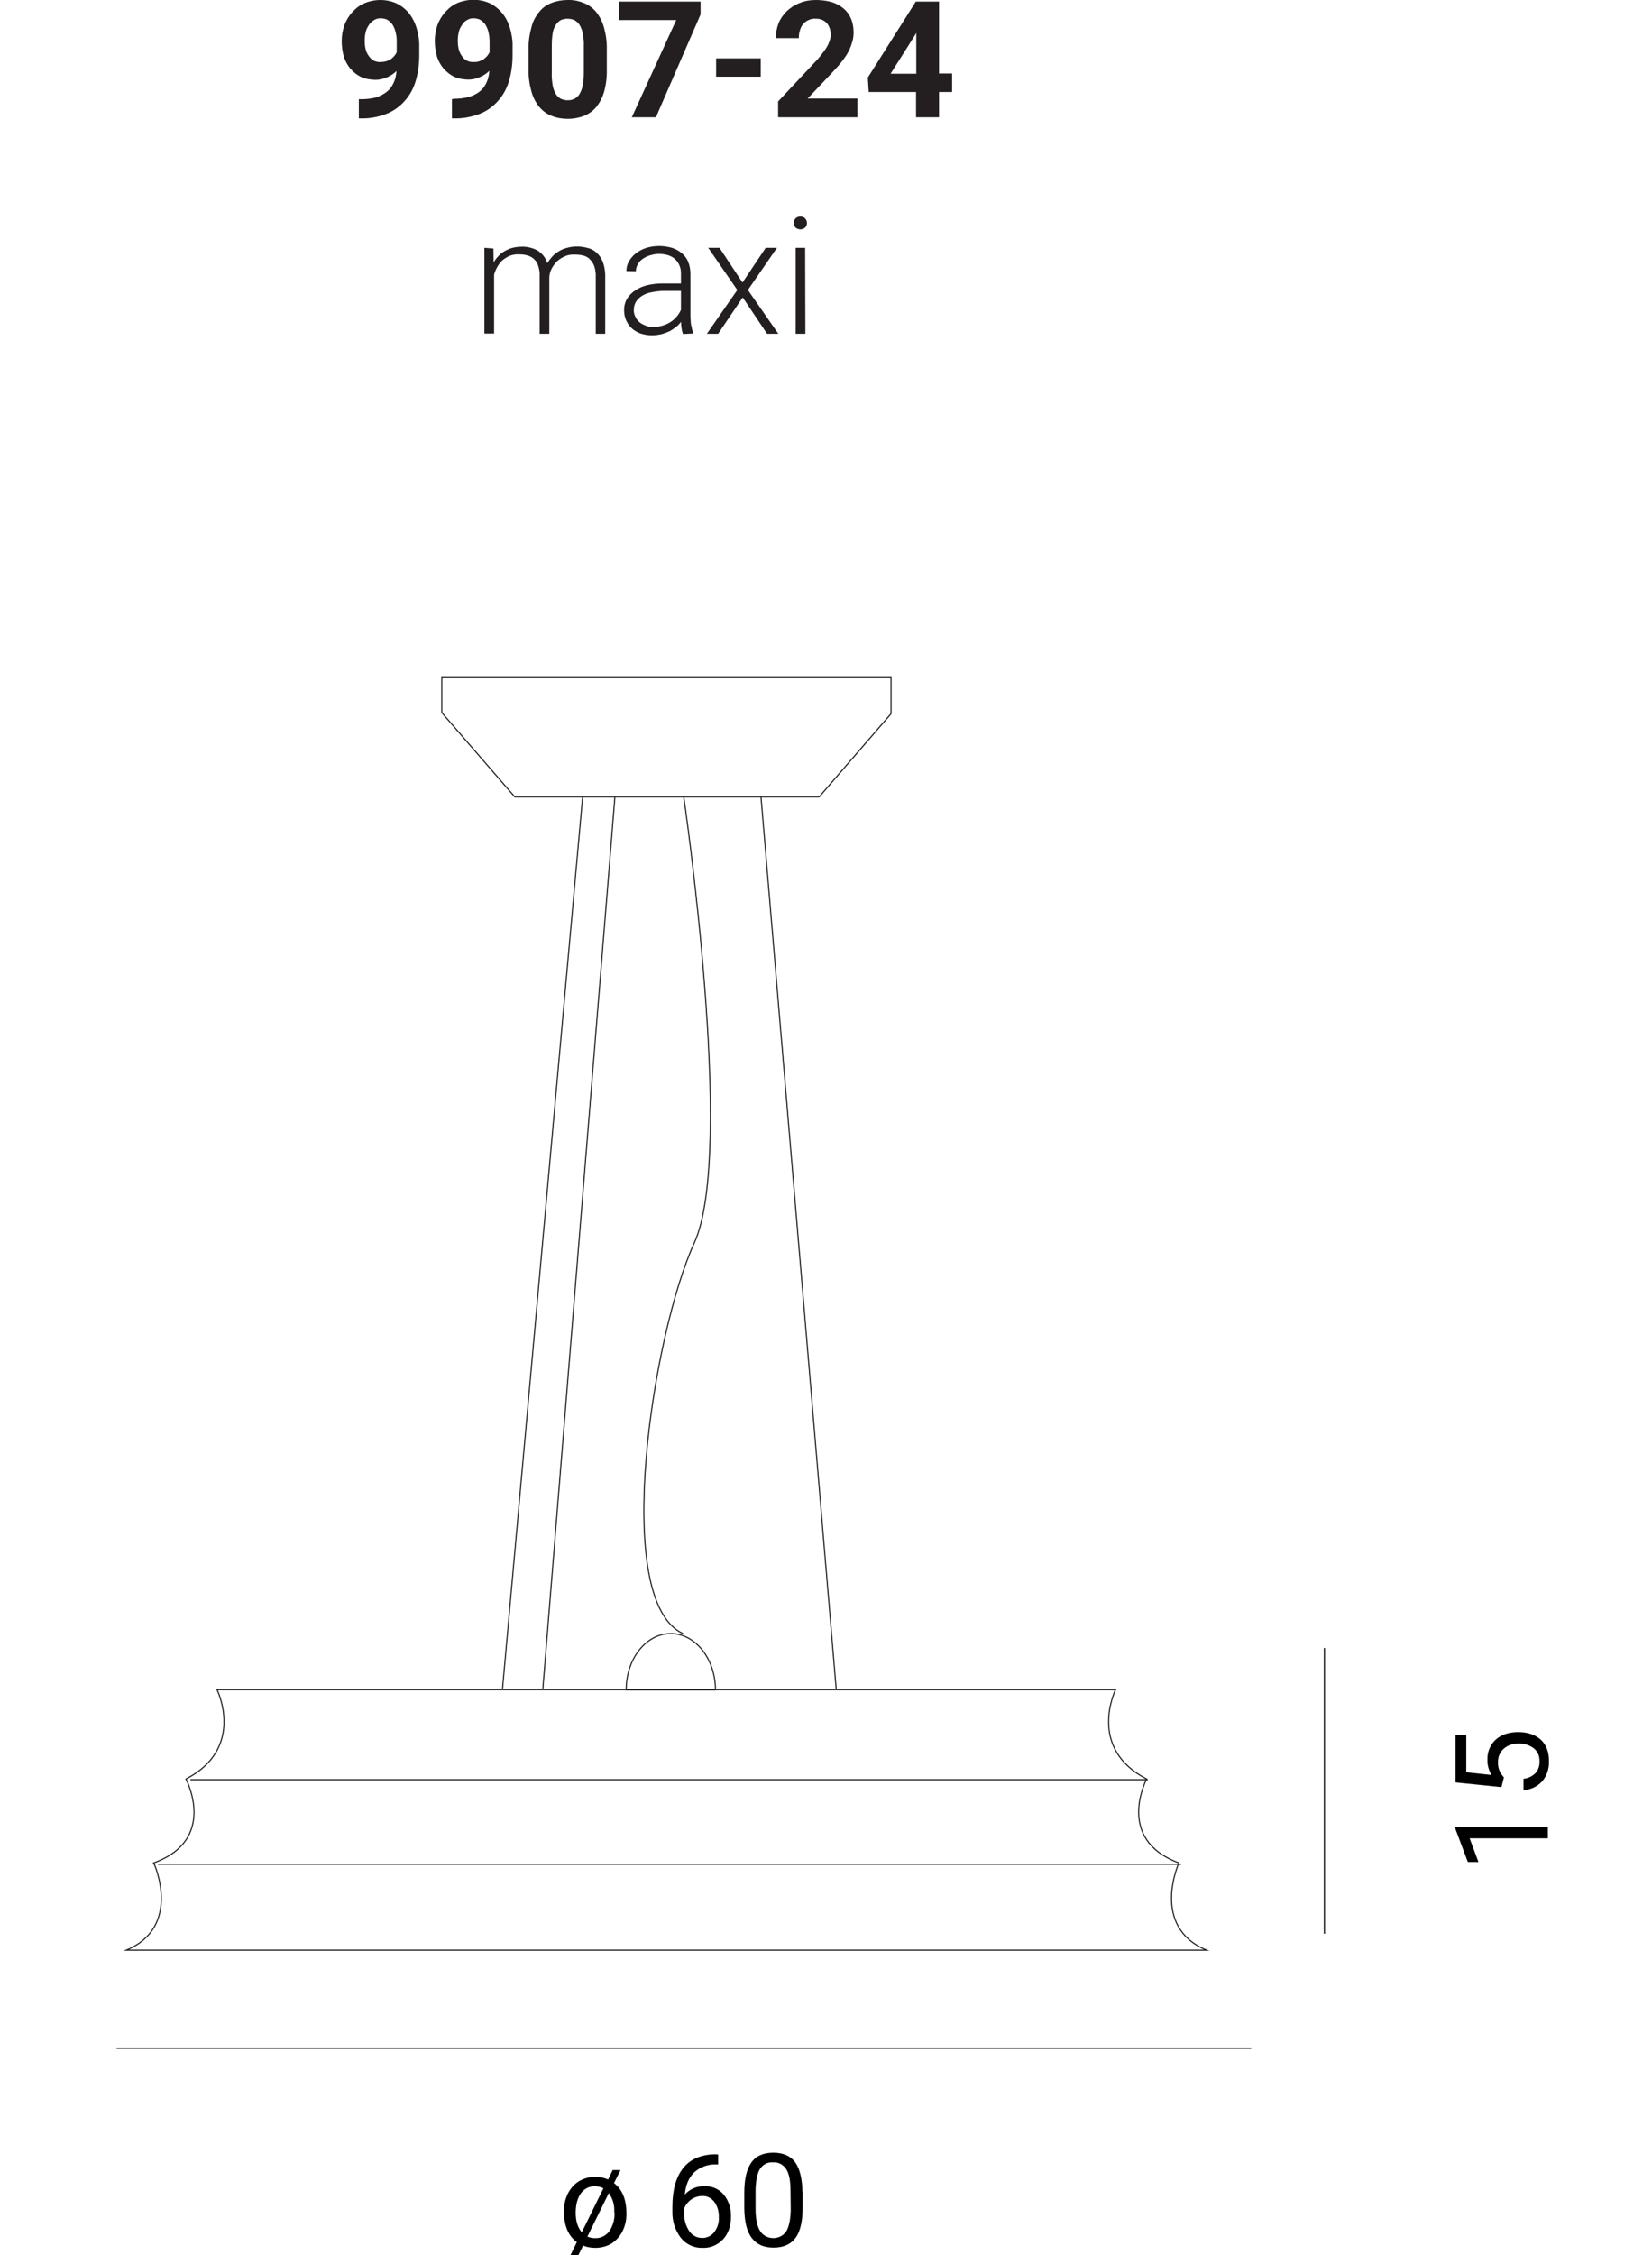 <?xml version="1.0" encoding="UTF-8"?> <!-- Generator: Adobe Illustrator 23.0.3, SVG Export Plug-In . SVG Version: 6.00 Build 0) --> <svg xmlns="http://www.w3.org/2000/svg" xmlns:xlink="http://www.w3.org/1999/xlink" id="Livello_1" x="0px" y="0px" viewBox="0 0 732.9 1000" style="enable-background:new 0 0 732.9 1000;" xml:space="preserve"> <style type="text/css"> .st0{fill:#FFFFFF;} .st1{fill:#231F20;} .st2{fill:none;stroke:#000000;stroke-width:0.5;} .st3{fill:none;stroke:#231F20;stroke-width:0.5;stroke-miterlimit:10;} </style> <title>C&amp;apos;hi sospensione maxi</title> <rect class="st0" width="732.9" height="1000"></rect> <path class="st1" d="M159.2,44v8.5h0.8c3.9,0.1,7.8-0.6,11.4-2c3.1-1.2,5.9-3.2,8.1-5.7c2.3-2.5,3.9-5.5,4.9-8.8 c1.1-3.7,1.6-7.6,1.6-11.5v-3.6c0.1-2.9-0.4-5.8-1.2-8.5c-0.7-2.4-1.9-4.7-3.4-6.6c-1.5-1.8-3.4-3.3-5.5-4.3c-2.2-1-4.7-1.5-7.1-1.5 c-2.5,0-4.9,0.5-7.1,1.4c-2.1,0.9-3.9,2.3-5.4,4c-1.5,1.6-2.7,3.6-3.5,5.7c-0.8,2.3-1.2,4.7-1.2,7.1c0,2.3,0.3,4.6,0.9,6.8 c0.6,2,1.6,3.8,2.9,5.4c1.3,1.5,2.9,2.8,4.7,3.7c2,0.9,4.3,1.3,6.5,1.3c1.7,0,3.5-0.4,5.1-1.1c1.6-0.7,3-1.6,4.2-2.8 c-0.1,1.8-0.5,3.6-1.3,5.3c-0.7,1.5-1.7,2.9-3,3.9c-1.4,1.1-3.1,2-4.8,2.5c-2.2,0.6-4.4,0.8-6.7,0.8L159.2,44z M165.8,26.9 c-0.9-0.5-1.6-1.2-2.2-2.1c-0.7-0.9-1.1-1.9-1.4-3c-0.3-1.2-0.4-2.5-0.4-3.8c0-1.2,0.1-2.4,0.4-3.6c0.2-1.1,0.7-2.2,1.4-3.2 c0.5-0.9,1.3-1.6,2.2-2.2c0.9-0.6,1.9-0.9,3-0.9c1,0,2,0.2,2.9,0.6c0.9,0.5,1.7,1.2,2.3,2c0.7,1.1,1.2,2.2,1.5,3.5 c0.4,1.6,0.6,3.2,0.5,4.8v4.2c-0.6,1.2-1.5,2.3-2.7,3.1c-1.3,0.8-2.7,1.2-4.3,1.2C167.9,27.6,166.8,27.4,165.8,26.9L165.8,26.9z M200.5,44v8.5h0.8c3.9,0.1,7.8-0.6,11.5-2c3.1-1.2,5.9-3.2,8.1-5.7c2.3-2.5,3.9-5.5,4.9-8.8c1.1-3.7,1.6-7.6,1.6-11.5v-3.7 c0.1-2.9-0.4-5.8-1.2-8.5c-0.7-2.4-1.9-4.7-3.5-6.6c-1.5-1.8-3.4-3.3-5.5-4.3c-2.2-1-4.7-1.5-7.1-1.5c-2.4,0-4.9,0.5-7.1,1.4 c-2.1,0.9-3.9,2.3-5.4,4c-1.5,1.6-2.7,3.6-3.5,5.7c-0.8,2.3-1.2,4.7-1.2,7.1c0,2.3,0.3,4.6,0.9,6.8c0.6,2,1.6,3.8,2.9,5.4 c1.3,1.5,2.9,2.8,4.7,3.7c2,0.9,4.3,1.3,6.5,1.3c1.7,0,3.4-0.4,5-1.1c1.6-0.7,3-1.6,4.2-2.8c-0.1,1.8-0.5,3.6-1.3,5.3 c-0.7,1.5-1.7,2.9-3,3.9c-1.4,1.1-3.1,1.9-4.8,2.4c-2.2,0.6-4.4,0.8-6.7,0.8L200.5,44z M207.1,26.9c-0.9-0.5-1.7-1.2-2.2-2.1 c-0.7-0.9-1.1-1.9-1.4-3c-0.3-1.2-0.4-2.5-0.4-3.8c0-1.2,0.1-2.4,0.4-3.6c0.2-1.1,0.7-2.2,1.4-3.2c0.5-0.9,1.2-1.7,2.1-2.2 c0.9-0.6,1.9-0.9,3-0.9c1,0,2,0.2,2.9,0.6c0.9,0.5,1.7,1.2,2.3,2c0.7,1.1,1.2,2.2,1.5,3.5c0.4,1.6,0.5,3.2,0.5,4.8v4.2 c-0.6,1.2-1.5,2.3-2.7,3.1c-1.3,0.8-2.7,1.3-4.3,1.2C209.2,27.6,208.1,27.4,207.1,26.9L207.1,26.9z M269.2,21.9 c0.1-3.4-0.4-6.7-1.3-9.9c-0.7-2.5-1.9-4.8-3.5-6.8c-1.5-1.7-3.3-3.1-5.5-3.9c-2.2-0.9-4.6-1.4-7.1-1.3c-2.4,0-4.8,0.4-7.1,1.3 c-2.1,0.8-4,2.1-5.4,3.9c-1.7,2-2.9,4.3-3.5,6.8c-0.9,3.2-1.4,6.6-1.3,9.9v8.9c-0.1,3.3,0.4,6.7,1.3,9.9c0.7,2.5,1.9,4.8,3.5,6.8 c1.5,1.7,3.3,3.1,5.5,3.9c2.2,0.9,4.6,1.3,7.1,1.3c2.4,0,4.8-0.4,7.1-1.3c2.1-0.8,4-2.1,5.5-3.9c1.6-2,2.8-4.3,3.5-6.8 c0.9-3.2,1.3-6.5,1.2-9.9L269.2,21.9z M259,32.1c0,1.9-0.1,3.9-0.5,5.8c-0.2,1.3-0.7,2.6-1.4,3.8c-0.5,0.9-1.3,1.6-2.2,2.1 c-1.9,0.9-4.1,0.9-6.1,0c-0.9-0.5-1.7-1.2-2.2-2.1c-0.7-1.2-1.2-2.5-1.4-3.8c-0.3-1.9-0.5-3.8-0.4-5.8V20.4c0-1.9,0.1-3.8,0.4-5.7 c0.2-1.3,0.7-2.6,1.4-3.7c0.6-0.9,1.3-1.6,2.2-2.1c0.9-0.4,2-0.6,3-0.6c1,0,2.1,0.2,3,0.6c0.9,0.5,1.7,1.2,2.3,2.1 c0.7,1.2,1.2,2.4,1.4,3.8c0.4,1.9,0.6,3.8,0.5,5.7L259,32.1z M310.8,0.7h-36.2v8.2h25.4L280.3,52H291l19.8-45.6V0.7z M337.5,25.9 h-19.8v8.1h19.8V25.9z M380.4,43.7h-22.1l9-9.5c1.7-1.8,3.3-3.5,4.7-5.1c1.3-1.5,2.5-3.1,3.6-4.8c0.9-1.5,1.7-3.1,2.2-4.8 c0.6-1.6,0.9-3.3,0.9-5c0-2.1-0.3-4.2-1.1-6.1c-0.7-1.7-1.8-3.3-3.2-4.5c-1.5-1.3-3.3-2.3-5.2-2.9c-2.3-0.7-4.8-1-7.2-1 c-2.5,0-5.1,0.4-7.4,1.4c-2.1,0.8-4,2.1-5.6,3.6c-1.5,1.5-2.8,3.3-3.6,5.3c-0.8,2.1-1.2,4.3-1.2,6.6h10.2c0-1.2,0.1-2.3,0.5-3.5 c0.3-1,0.7-1.9,1.4-2.7c0.6-0.8,1.5-1.4,2.4-1.8c1-0.5,2.1-0.7,3.2-0.6c1.8-0.1,3.6,0.6,4.9,1.9c1.2,1.5,1.8,3.4,1.7,5.4 c0,0.8-0.1,1.6-0.4,2.3c-0.3,0.9-0.6,1.8-1.1,2.6c-0.6,1.1-1.3,2.1-2.1,3.1c-1,1.3-2,2.6-3.2,3.8L345.2,45v7h35.2V43.7z M416.6,0.7 h-10.3L385,34.4l0.4,6.4h21V52h10.2V40.8h5.8v-8.2h-5.8L416.6,0.7z M405.8,15.8l0.7-1.2v18.1h-11.4L405.8,15.8z"></path> <path class="st1" d="M214.9,109.9v38h4.3v-26.1c0.3-1.2,0.8-2.3,1.4-3.4c0.6-1.1,1.4-2,2.2-2.9c1-0.8,2.1-1.5,3.2-2 c1.3-0.5,2.8-0.8,4.2-0.7c1.3,0,2.6,0.1,3.8,0.5c1.1,0.3,2.1,0.8,2.9,1.6c0.9,0.8,1.6,1.9,1.9,3.1c0.5,1.5,0.7,3.1,0.6,4.8v25.2h4.3 v-25.2c0.1-1.2,0.4-2.3,0.9-3.4c0.6-1.2,1.3-2.2,2.2-3.2c1-1,2.2-1.8,3.5-2.4c1.4-0.7,3-1,4.6-0.9c1.3,0,2.5,0.1,3.8,0.4 c1.1,0.3,2.2,0.8,3,1.7c0.9,0.9,1.6,2,2,3.2c0.5,1.6,0.7,3.3,0.6,5V148h4.2v-24.8c0.1-2.1-0.2-4.3-0.8-6.3c-0.5-1.6-1.3-3.1-2.5-4.3 c-1.1-1.2-2.5-2.1-4-2.5c-1.7-0.5-3.5-0.8-5.3-0.8c-1.4,0-2.9,0.2-4.3,0.6c-1.3,0.3-2.5,0.8-3.6,1.5c-1.1,0.6-2.1,1.4-3,2.4 c-0.8,0.9-1.5,1.8-2.2,2.9c-0.7-2.3-2.2-4.3-4.3-5.6c-2.2-1.2-4.7-1.8-7.2-1.7c-1.3,0-2.6,0.2-3.9,0.5c-1.2,0.3-2.3,0.8-3.4,1.4 c-1.1,0.6-2,1.3-2.8,2.2c-0.9,0.9-1.6,1.8-2.2,2.9l-0.1-6.2L214.9,109.9z M307.5,147.9v-0.4c-0.2-0.5-0.4-1.1-0.5-1.6 c-0.1-0.6-0.2-1.2-0.4-1.9s-0.1-1.3-0.2-2c-0.1-0.7-0.1-1.3-0.1-2v-18.5c0-1.9-0.3-3.7-1-5.4c-0.6-1.5-1.6-2.8-2.9-3.9 c-1.3-1-2.7-1.8-4.3-2.3c-3.8-1.1-7.8-1.1-11.6,0.1c-1.7,0.6-3.2,1.4-4.6,2.5c-1.2,1-2.2,2.2-3,3.6c-0.7,1.3-1,2.7-1,4.1l4.2,0.1 c0-1.1,0.3-2.1,0.8-3c0.5-0.9,1.2-1.8,2.1-2.4c1-0.7,2.1-1.3,3.2-1.6c1.3-0.4,2.6-0.7,4-0.7c3.2,0,5.7,0.8,7.4,2.4 c1.7,1.7,2.6,4,2.5,6.4v4.3h-7.8c-2.4,0-4.9,0.2-7.3,0.8c-2,0.5-3.8,1.3-5.5,2.5c-1.4,1-2.6,2.2-3.5,3.8c-0.8,1.5-1.2,3.3-1.1,5 c0,1.5,0.3,2.9,0.9,4.3c0.6,1.3,1.4,2.5,2.5,3.5c1.1,1,2.5,1.8,3.9,2.3c1.6,0.5,3.3,0.8,5,0.8c1.4,0,2.8-0.2,4.2-0.5 c1.2-0.3,2.4-0.8,3.6-1.3c1-0.5,2-1.2,2.9-1.9c0.9-0.7,1.6-1.4,2.2-2.3c0.1,1,0.1,1.9,0.3,3c0.1,0.8,0.3,1.6,0.6,2.4L307.5,147.9z M286.2,144.3c-1-0.4-1.9-0.9-2.7-1.6c-0.7-0.6-1.3-1.5-1.7-2.4c-0.4-0.9-0.7-1.9-0.6-2.9c0-1.2,0.3-2.5,0.9-3.5 c0.7-1.1,1.6-2,2.7-2.7c1.3-0.8,2.8-1.4,4.3-1.6c1.9-0.4,3.8-0.6,5.8-0.6h7.2v8.4c-0.5,1.1-1.1,2.1-1.9,3c-1.6,1.9-3.8,3.3-6.3,4 c-1.4,0.4-2.8,0.6-4.3,0.6C288.5,145,287.3,144.8,286.2,144.3L286.2,144.3z M319.2,109.9h-5l12.9,18.7l-13.5,19.4h5l10.9-16.1 l10.8,16.1h5l-13.5-19.4l12.9-18.7h-5l-10.3,15.4L319.2,109.9z M357.2,109.9H353v38.1h4.3L357.2,109.9z M352.9,100.9 c0.6,0.5,1.4,0.8,2.2,0.8c0.8,0,1.5-0.3,2.1-0.8c0.5-0.5,0.8-1.3,0.8-2c0-0.7-0.3-1.5-0.8-2c-0.5-0.6-1.3-0.9-2.1-0.9 c-0.8,0-1.6,0.3-2.2,0.9c-0.5,0.5-0.8,1.3-0.7,2C352.2,99.6,352.5,100.3,352.9,100.9z"></path> <path class="st2" d="M51.7,908.3h503.4 M587.6,730.8v126.7"></path> <path d="M645.6,810v0.8l5.6,14.9h4.7l-3.9-10.5h34.7V810H645.6z M667.2,788.2l-1.1-1.4c-1.1-1.6-1.6-3.5-1.5-5.4 c-0.1-2.2,0.8-4.4,2.5-5.9c1.8-1.6,4.2-2.4,6.6-2.3c2.4-0.1,4.8,0.6,6.8,2.1c1.7,1.4,2.6,3.5,2.5,5.7c0.1,1.9-0.5,3.9-1.8,5.3 c-1.4,1.4-3.3,2.3-5.3,2.5v5c3.2-0.1,6.2-1.6,8.3-3.9c2.1-2.5,3.1-5.6,3-8.9c0-4.1-1.2-7.3-3.6-9.5s-5.8-3.4-10-3.4s-7.5,1.1-10,3.3 c-2.5,2.3-3.8,5.5-3.7,8.9c-0.1,2.4,0.6,4.8,1.8,6.8l-11.2-1.2v-16.5h-4.8v21l20.4,2.1L667.2,788.2z"></path> <path d="M255.9,994.3l-2.8,5.7h3.5l2.1-4.2c1.7,0.7,3.5,1,5.4,1c2.5,0,5-0.6,7.2-1.9c2.1-1.4,3.8-3.3,4.9-5.5c1.2-2.5,1.8-5.2,1.7-8 c0-6-1.8-10.5-5.5-13.3l2.9-5.8h-3.5l-2,4.2c-1.8-0.8-3.8-1.2-5.8-1.2c-2.5,0-5,0.7-7.2,2c-2.1,1.3-3.8,3.3-4.9,5.5 c-1.2,2.5-1.8,5.2-1.7,8C250.2,987.1,252.2,991.5,255.9,994.3L255.9,994.3z M257.8,972.5c1.5-2,3.8-3.1,6.2-3c1.3,0,2.6,0.3,3.7,0.9 l-9.6,19.5c-1.8-2.1-2.7-5-2.7-8.6C255.4,977.6,256.2,974.7,257.8,972.5L257.8,972.5z M272.6,981.2c0.2,2.9-0.7,5.9-2.3,8.3 c-1.5,1.9-3.8,3.1-6.3,3c-1.2,0-2.3-0.2-3.4-0.7l9.5-19.3c1.7,2.4,2.6,5.3,2.4,8.2L272.6,981.2z M317.4,955.3 c-6.3,0.1-11.1,2.1-14.3,6.1s-4.8,9.7-4.8,17.3v2c-0.1,4.2,1.2,8.3,3.7,11.6c2.3,2.9,5.8,4.6,9.5,4.5c3.5,0.2,6.9-1.2,9.3-3.8 c2.3-2.5,3.5-5.9,3.5-10.1c0.1-3.5-1-7-3.2-9.7c-2.1-2.5-5.3-3.9-8.5-3.7c-3.3-0.2-6.6,1.2-8.8,3.7c0.4-4.2,1.7-7.4,4.1-9.8 c2.6-2.4,6.1-3.7,9.7-3.6h1v-4.4L317.4,955.3z M316.9,976.4c1.4,1.9,2.1,4.3,2,6.7c0.2,2.4-0.6,4.8-2,6.7c-1.3,1.7-3.4,2.7-5.5,2.6 c-2.3,0-4.4-1.2-5.6-3c-1.6-2.4-2.4-5.2-2.3-8.1v-1.9c0.6-1.6,1.7-3,3.1-4c1.4-1,3.2-1.6,5-1.6C313.6,973.7,315.6,974.7,316.9,976.4 L316.9,976.4z"></path> <path d="M356,972c-0.1-5.9-1.2-10.3-3.2-13.1s-5.3-4.3-9.7-4.3s-7.7,1.4-9.8,4.4s-3.1,7.4-3.1,13.4v7c0.1,5.8,1.1,10.1,3.3,13 s5.3,4.3,9.7,4.3s7.7-1.5,9.8-4.4s3.1-7.5,3.1-13.6V972z M350.8,980.1c-0.1,4.3-0.8,7.4-2,9.4c-2.2,3.2-6.6,3.9-9.8,1.7 c-0.7-0.5-1.3-1.1-1.8-1.9c-1.3-2.1-2-5.3-2-9.8v-8.3c0.1-4.1,0.7-7.3,1.9-9.3c1.2-2,3.5-3.2,5.8-3c2.4-0.2,4.6,1,5.9,3 c1.3,2,1.9,5.2,1.9,9.6L350.8,980.1z"></path> <path class="st3" d="M56,864.8h479.3c-25.1-10.4-12.3-38.7-12.3-38.7c-28.5-10.4-14.3-37.2-14.3-37.2 c-26.6-13.7-13.8-39.6-13.8-39.6H96.3c0,0,12.8,25.9-13.8,39.6c0,0,14.3,26.9-14.3,37.2C68.3,826.2,81.1,854.4,56,864.8L56,864.8z"></path> <path class="st3" d="M273,350.9l-32.2,398.4 M258.7,350.9l-35.8,398.4 M337.4,350.9l33.6,398.4"></path> <polygon class="st0" points="196,300.5 395.3,300.5 395.3,316.5 363.4,353.4 228.4,353.4 196,316 "></polygon> <polygon class="st3" points="196,300.5 395.3,300.5 395.3,316.5 363.4,353.4 228.4,353.4 196,316 196,300.5 "></polygon> <path class="st3" d="M297.6,724.4c10.9,0,19.8,11.2,19.8,25h-39.6C277.8,735.6,286.6,724.4,297.6,724.4"></path> <line class="st3" x1="70.1" y1="826.7" x2="524" y2="826.7"></line> <line class="st3" x1="84.5" y1="789.2" x2="509.2" y2="789.2"></line> <path class="st3" d="M303.3,353.1c0,0,23.2,157.8,4.7,198.1s-36.9,158.7-5,173.2"></path> </svg> 